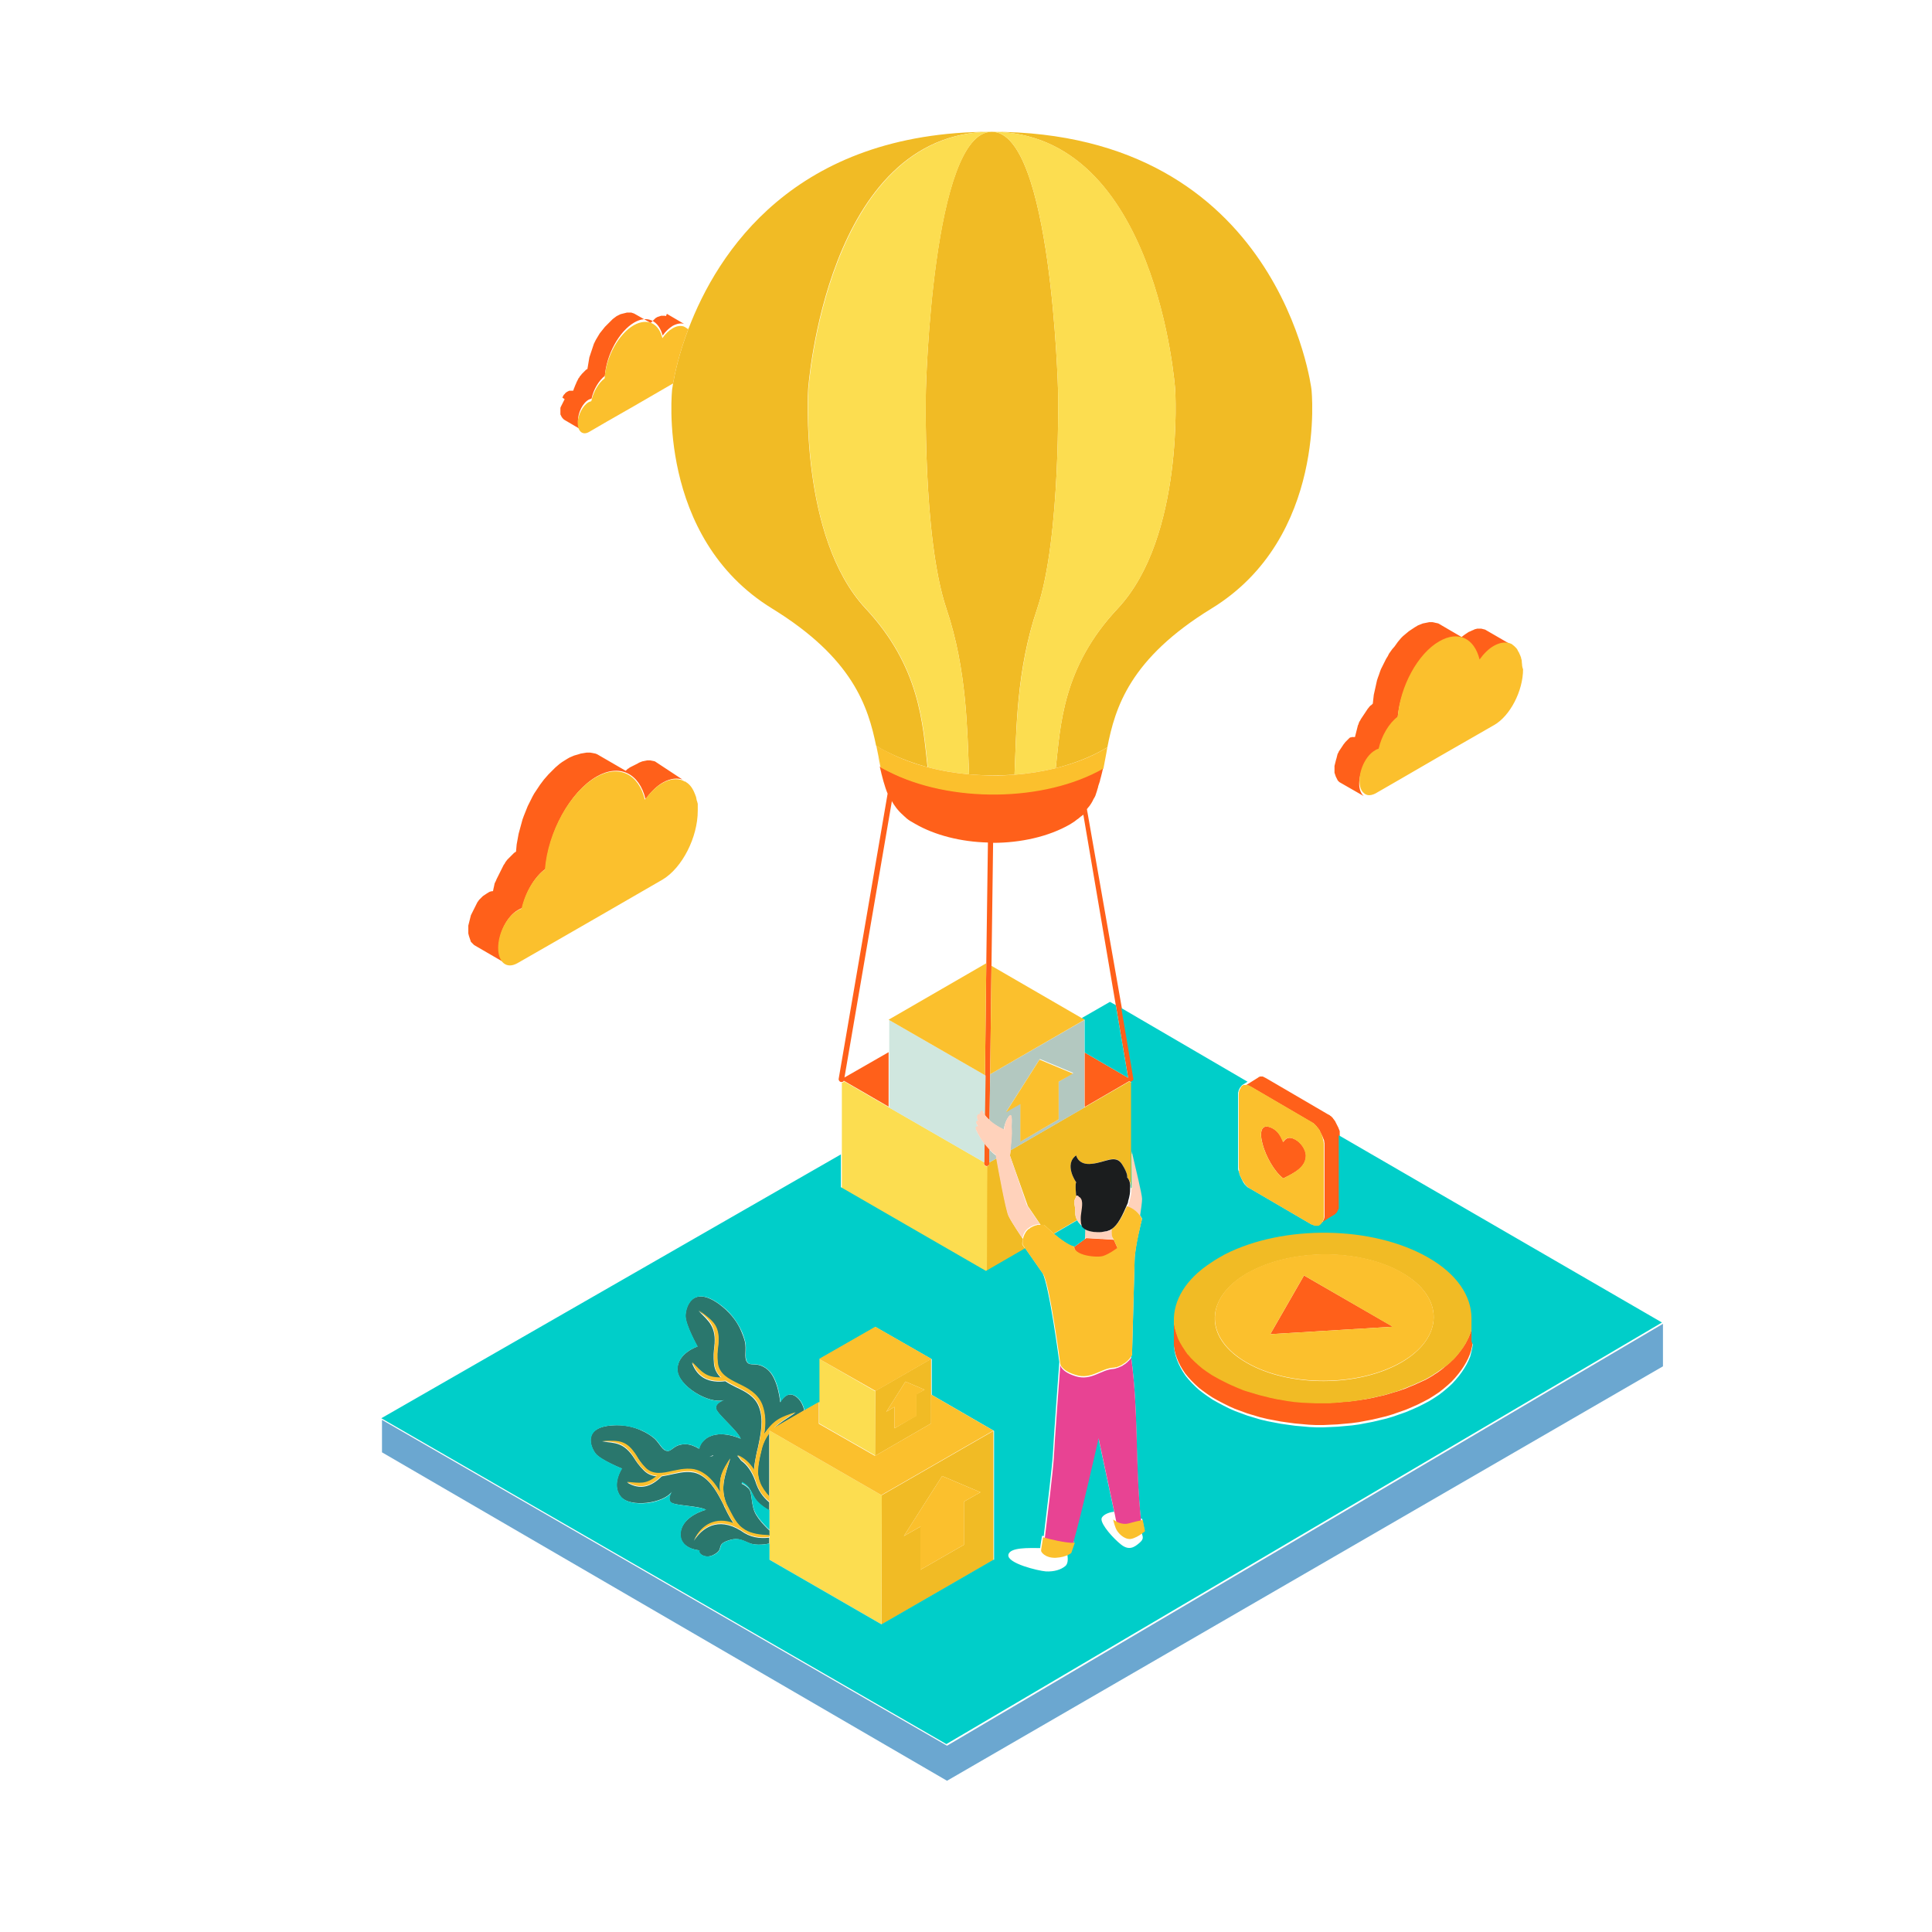 <svg version="1.1" id="color_x5F_1" xmlns="http://www.w3.org/2000/svg" xmlns:xlink="http://www.w3.org/1999/xlink" x="0px" y="0px" width="600px" height="600px" viewBox="0 0 600 600" enable-background="new 0 0 600 600" xml:space="preserve">
<path id="color_x5F_11" fill="#FF601A" d="M211.96,242.097c0.101,0,0.202,0.101,0.302,0.101c-1.814-0.706-4.032-0.504-6.35,0.806
	c-2.016,1.109-3.83,3.024-5.443,5.14c-1.915-7.962-8.063-11.086-15.219-6.954c-8.164,4.737-14.917,17.134-15.824,28.624
	c-3.427,2.52-6.148,7.257-7.257,12.196c-0.403,0.101-0.806,0.302-1.311,0.604c-3.326,1.915-5.946,7.055-5.946,11.591
	c0,2.217,0.706,3.931,1.713,4.737l-9.374-5.443l-0.202-0.202l-0.201-0.202l-0.202-0.201l-0.202-0.202l-0.202-0.202l-0.101-0.302
	l-0.101-0.302l-0.101-0.303l-0.101-0.302l-0.101-0.302l-0.101-0.302l-0.101-0.403l-0.101-0.403v-0.403v-0.403v-0.403v-0.403v-0.403
	v-0.403l0.101-0.403l0.101-0.403l0.101-0.403l0.101-0.403l0.101-0.403l0.101-0.403l0.101-0.403l0.101-0.403l0.202-0.403l0.202-0.403
	l0.202-0.403l0.201-0.403l0.202-0.403l0.202-0.403l0.202-0.403l0.202-0.403l0.201-0.403l0.202-0.403l0.303-0.403l0.201-0.302
	l0.303-0.303l0.302-0.302l0.302-0.302l0.302-0.302l0.303-0.202l0.302-0.202l0.302-0.202l0.302-0.202l0.303-0.202h0.101l0.101-0.101
	l0.101-0.101h0.101l0.101-0.101h0.101l0.101-0.101h0.101h0.101h0.101l0.101-0.101h0.101h0.101h0.101h0.101h0.101l0.101-0.504
	l0.101-0.504l0.101-0.403l0.101-0.504l0.101-0.504l0.202-0.403l0.201-0.403l0.202-0.504l0.202-0.403l0.202-0.403l0.202-0.403
	l0.202-0.403l0.201-0.403l0.202-0.403l0.202-0.403l0.202-0.403l0.202-0.403l0.201-0.403l0.202-0.403l0.303-0.403l0.201-0.403
	l0.303-0.403l0.302-0.403l0.302-0.302l0.302-0.302l0.303-0.303l0.302-0.302l0.302-0.302l0.302-0.302l0.303-0.303l0.302-0.201
	l0.302-0.202l0.101-1.109l0.101-1.108l0.202-1.109l0.202-1.109l0.202-1.108l0.302-1.109l0.302-1.108l0.302-1.109l0.303-1.109
	l0.403-1.108l0.403-1.008l0.403-1.008l0.403-1.008l0.504-1.008l0.504-1.008l0.504-1.008l0.504-0.907l0.604-0.907l0.605-0.907
	l0.604-0.907l0.605-0.806l0.604-0.807l0.706-0.806l0.706-0.806l0.706-0.706l0.706-0.706l0.706-0.706l0.706-0.605l0.706-0.604
	l0.705-0.504l0.807-0.504l0.806-0.504l0.706-0.403l0.706-0.303l0.706-0.302l0.706-0.202l0.706-0.201l0.604-0.202l0.605-0.101
	l0.604-0.101l0.605-0.101h0.604h0.605l0.604,0.101l0.504,0.101l0.504,0.101l0.504,0.202l8.869,5.14l0,0l0.202-0.202l0.202-0.202
	l0.202-0.202l0.202-0.101l0.201-0.101l0.202-0.202l0.202-0.101l0.202-0.101l0.202-0.101l0.201-0.101l0.202-0.101l0.202-0.101
	l0.202-0.101l0.202-0.101l0.202-0.101l0.604-0.302l0.504-0.303l0.504-0.201l0.504-0.202l0.504-0.101l0.504-0.101l0.504-0.101h0.504
	h0.504l0.504,0.101l0.504,0.101l0.403,0.101L211.96,242.097z M468.873,199.966l-7.66-4.435l-0.403-0.101l-0.403-0.101l-0.402-0.101
	h-0.403h-0.403h-0.403l-0.403,0.101l-0.403,0.101l-0.402,0.202l-0.505,0.202l-0.402,0.202l-0.504,0.202l-0.202,0.101l-0.101,0.101
	l-0.201,0.101l-0.102,0.101l-0.201,0.101l-0.101,0.101l-0.202,0.101l-0.101,0.101l-0.201,0.101l-0.102,0.101l-0.101,0.101
	l-0.201,0.101l-0.101,0.101l-0.102,0.101l-0.201,0.101v0.101l-7.257-4.233l-0.403-0.101l-0.504-0.101l-0.403-0.101l-0.504-0.101
	h-0.504h-0.504l-0.504,0.101l-0.504,0.101l-0.504,0.101l-0.504,0.101l-0.504,0.202l-0.504,0.202l-0.504,0.202l-0.504,0.302
	l-0.504,0.302l-0.605,0.403l-0.604,0.403l-0.604,0.403l-0.604,0.504l-0.605,0.504l-0.604,0.504l-0.604,0.605l-0.504,0.604
	l-0.504,0.605l-0.504,0.706l-0.504,0.706l-0.706,0.806l-0.504,0.706l-0.504,0.706l-0.403,0.806l-0.504,0.806l-0.402,0.807
	l-0.403,0.806l-0.403,0.806l-0.403,0.807l-0.303,0.806l-0.302,0.907l-0.303,0.806l-0.302,0.907l-0.202,0.907l-0.201,0.907
	l-0.202,0.907l-0.201,0.907l-0.202,0.907l-0.101,0.907l-0.101,0.907l-0.101,0.907l-0.202,0.202l-0.201,0.202l-0.303,0.201
	l-0.201,0.202l-0.202,0.202l-0.201,0.302l-0.201,0.202l-0.202,0.302l-0.201,0.303l-0.202,0.302l-0.201,0.302l-0.201,0.302
	l-0.202,0.303l-0.201,0.302l-0.202,0.302l-0.201,0.302l-0.202,0.303l-0.201,0.302l-0.202,0.403l-0.201,0.302l-0.201,0.403
	l-0.102,0.403l-0.201,0.403l-0.101,0.403l-0.101,0.403l-0.102,0.403l-0.101,0.403l-0.101,0.403l-0.101,0.403l-0.102,0.403
	l-0.101,0.403l-0.101,0.403h-0.101h-0.101h-0.102h-0.101h-0.101h-0.101h-0.101h-0.102h-0.101h-0.101l-0.101,0.101h-0.102h-0.101
	h-0.101l-0.101,0.101h-0.101l-0.202,0.201l-0.201,0.202l-0.202,0.202l-0.201,0.202l-0.202,0.202l-0.201,0.201l-0.201,0.202
	l-0.202,0.303l-0.201,0.201l-0.202,0.303l-0.201,0.302l-0.202,0.302l-0.201,0.302l-0.201,0.303l-0.202,0.302l-0.201,0.302
	l-0.202,0.303l-0.101,0.302l-0.201,0.302l-0.102,0.302l-0.101,0.403l-0.101,0.403l-0.101,0.403l-0.101,0.303l-0.102,0.403
	l-0.101,0.403l-0.101,0.403l-0.101,0.403l-0.101,0.403v0.403v0.403v0.403v0.302v0.302v0.302l0.101,0.303l0.101,0.302l0.101,0.302
	l0.101,0.303l0.102,0.201l0.101,0.202l0.101,0.202l0.101,0.202l0.101,0.202l0.102,0.201l0.201,0.202l0.101,0.101l0.202,0.202
	l7.559,4.333c-0.806-0.705-1.411-2.016-1.411-3.83c0-3.729,2.218-7.962,4.838-9.474c0.403-0.202,0.706-0.403,1.109-0.504
	c0.907-4.031,3.225-7.962,5.946-9.978c0.706-9.374,6.148-19.553,12.901-23.383c5.946-3.427,10.885-0.806,12.498,5.645
	c1.31-1.814,2.821-3.326,4.435-4.233c2.116-1.209,4.132-1.31,5.644-0.504C469.276,200.168,469.074,200.067,468.873,199.966z
	 M206.82,98.169l-0.303-0.101h-0.302h-0.302h-0.302h-0.303l-0.302,0.101l-0.302,0.101l-0.302,0.101l-0.303,0.101l-0.302,0.202
	l-0.202,0.101l-0.101,0.101l-0.101,0.101l-0.101,0.101l-0.101,0.101l-0.101,0.101l-0.101,0.101l-0.101,0.101l-0.101,0.101
	l-0.101,0.101l-0.101,0.101l-0.101,0.101l-0.101,0.101l-0.101,0.101l-0.101,0.101l-0.101,0.101l0,0l-5.141-2.923l-0.302-0.101
	l-0.302-0.101l-0.302-0.101h-0.303h-0.302h-0.302h-0.403l-0.403,0.101l-0.403,0.101l-0.403,0.101l-0.403,0.101l-0.403,0.101
	l-0.403,0.201l-0.403,0.202l-0.403,0.202l-0.403,0.302l-0.403,0.302l-0.403,0.303l-0.403,0.403l-0.403,0.403l-0.403,0.403
	l-0.403,0.403l-0.403,0.403l-0.403,0.403l-0.403,0.504l-0.403,0.504l-0.403,0.504l-0.403,0.504l-0.303,0.504l-0.302,0.504
	l-0.302,0.504l-0.302,0.504l-0.303,0.605l-0.302,0.605l-0.202,0.604l-0.202,0.604l-0.201,0.605l-0.202,0.605l-0.202,0.604
	l-0.202,0.604l-0.202,0.605l-0.101,0.605l-0.101,0.604l-0.101,0.604l-0.101,0.605l-0.101,0.605l-0.101,0.604l-0.202,0.101
	l-0.202,0.101l-0.202,0.202l-0.202,0.201l-0.202,0.202l-0.201,0.202l-0.202,0.202l-0.202,0.202l-0.202,0.202l-0.101,0.201
	l-0.202,0.202l-0.202,0.202l-0.101,0.202l-0.101,0.202l-0.202,0.202l-0.101,0.201l-0.101,0.202l-0.101,0.202l-0.101,0.202
	l-0.101,0.202l-0.101,0.201l-0.101,0.202l-0.101,0.303l-0.101,0.202l-0.101,0.201l-0.101,0.303l-0.101,0.201l-0.101,0.303
	l-0.101,0.201l-0.101,0.303l-0.101,0.302l-0.101,0.202h-0.101h-0.101l0,0h-0.101h-0.101l0,0h-0.101h-0.101h-0.101l0,0h-0.101h-0.101
	h-0.101h-0.101l0,0h-0.101l-0.202,0.101l-0.202,0.101l-0.202,0.101l-0.201,0.101l-0.202,0.201l-0.202,0.101l-0.101,0.202
	l-0.202,0.201l-0.202,0.202l-0.101,0.202l-0.101,0.202l-0.101,0.202l-0.101,0.201l0.706,0.504l-0.101,0.202l-0.101,0.201
	l-0.101,0.202l-0.101,0.202l-0.101,0.202l-0.101,0.202l-0.101,0.202l-0.101,0.202l-0.101,0.201l-0.101,0.202l-0.101,0.202
	l-0.101,0.202l-0.101,0.302v0.202v0.202v0.201v0.202v0.202v0.202v0.202v0.202v0.202v0.201l0.101,0.202l0.101,0.202l0.101,0.202
	l0.101,0.202l0.101,0.101l0.101,0.202l0.101,0.101l0.101,0.101l0.101,0.101l0.101,0.101l0.101,0.101l5.342,3.125
	c0.604,0.504,1.512,0.504,2.419,0c-1.915,1.108-3.427-0.101-3.427-2.721s1.512-5.645,3.427-6.652
	c0.302-0.101,0.504-0.202,0.806-0.302c0.605-2.822,2.217-5.543,4.132-7.055c0.504-6.652,4.435-13.808,9.071-16.53
	c4.132-2.419,7.66-0.604,8.869,4.032c0.907-1.31,2.016-2.318,3.125-3.024c1.311-0.705,2.52-0.907,3.528-0.604l-5.342-3.125
	L206.82,98.169z M348.43,313.254l3.729,21.871c0.102,0.403-0.201,0.807-0.705,0.907l0,0c-0.303,0-0.604-0.101-0.706-0.302
	l-13.908,8.063V326.86l13.506,7.862l-3.83-22.578l-10.079-59.163l0,0l0,0c-0.101,0.101-0.303,0.302-0.504,0.403
	c-0.101,0.101-0.202,0.202-0.303,0.202l-0.101,0.101c-0.201,0.201-0.403,0.302-0.604,0.504l-0.101,0.101
	c-0.102,0-0.102,0.101-0.202,0.101c-0.303,0.202-0.604,0.504-0.907,0.706c-0.101,0.101-0.201,0.101-0.302,0.202l0,0
	c-0.403,0.202-0.706,0.504-1.109,0.706c-6.651,3.83-15.319,5.745-23.987,5.745h0.101l-0.504,38.098l-0.403,33.563l-0.201,14.412
	c-0.605-0.504-1.21-1.108-1.612-1.814l0.201-12.296l0.403-34.772l0.504-37.292c-8.265-0.201-16.429-2.217-22.678-5.846
	c-0.403-0.202-0.806-0.504-1.209-0.706c-0.101,0-0.101-0.101-0.201-0.101c-0.807-0.504-1.512-1.109-2.117-1.713c0,0,0,0-0.101-0.101
	c-1.612-1.411-2.822-3.023-3.729-4.737c0.101,0.101,0.101,0.302,0.202,0.403l0,0l-14.715,85.772l13.708-7.861v16.933l-13.909-8.063
	c-0.101,0.303-0.403,0.403-0.706,0.403c-0.101,0-0.101,0-0.202,0c-0.403-0.101-0.706-0.504-0.706-0.907l15.219-88.695l0,0
	c0,0.101,0.101,0.202,0.101,0.303c-1.109-2.621-1.814-5.543-2.52-8.567c0,0,0,0,0-0.101l0,0l0.202,0.101
	c0.706,0.403,1.512,0.806,2.318,1.209c19.25,9.877,48.48,9.575,66.824-0.907l0,0c-0.102,0.504-0.202,0.907-0.303,1.311l0,0
	c-0.101,0.403-0.201,0.806-0.303,1.209c0,0.101-0.101,0.302-0.101,0.403c-0.101,0.202-0.101,0.504-0.201,0.706
	c0,0.202-0.102,0.303-0.102,0.504c-0.101,0.201-0.101,0.403-0.201,0.604c-0.101,0.302-0.201,0.604-0.303,0.907
	c0,0.202-0.101,0.302-0.101,0.504c-0.101,0.202-0.101,0.403-0.201,0.604c0,0.101-0.101,0.303-0.101,0.403
	c-0.102,0.403-0.303,0.806-0.403,1.209c0,0.101-0.101,0.202-0.101,0.302c-0.102,0.202-0.202,0.403-0.303,0.605
	c-0.101,0.101-0.101,0.202-0.202,0.302c-0.101,0.202-0.201,0.403-0.302,0.605c0,0.101-0.101,0.201-0.101,0.201
	c-0.202,0.403-0.403,0.706-0.605,1.008c0,0,0,0.101-0.101,0.101c0,0.101-0.101,0.101-0.101,0.202c0,0,0,0.101-0.101,0.101
	c-0.101,0.202-0.202,0.302-0.403,0.504c-0.101,0.101-0.201,0.303-0.303,0.403c-0.101,0.101-0.201,0.202-0.302,0.302
	c0.101-0.101,0.101-0.101,0.201-0.202L348.43,313.254z M337.544,251.873c-0.101,0.101-0.101,0.101-0.201,0.202
	c-0.101,0.101-0.202,0.202-0.303,0.302l0,0c0,0,0,0,0.101-0.101C337.242,252.276,337.343,252.075,337.544,251.873z M305.594,360.928
	v0.402c0,0.403,0.403,0.807,0.807,0.807c0.101,0,0.101,0,0.201,0c0.403-0.101,0.706-0.403,0.706-0.807v-0.402v-4.032
	c-0.605-0.604-1.109-1.31-1.612-1.915L305.594,360.928z M337.343,384.512l-0.303,0.202l-3.427,2.52c0,3.023,7.156,3.628,9.071,3.023
	s4.435-2.52,4.435-2.52l-1.209-2.722L337.343,384.512z M457.282,411.624c-0.101,0.403-0.202,0.807-0.303,1.21
	s-0.201,0.807-0.403,1.311c-0.201,0.402-0.302,0.806-0.504,1.209c-0.201,0.403-0.402,0.807-0.604,1.21
	c-0.201,0.402-0.403,0.806-0.705,1.209c-0.202,0.403-0.504,0.807-0.807,1.21c-0.303,0.402-0.604,0.806-0.907,1.209
	s-0.705,0.807-1.008,1.21c-0.403,0.403-0.705,0.806-1.108,1.108c-0.403,0.403-0.807,0.807-1.21,1.108
	c-0.403,0.403-0.907,0.706-1.31,1.109c-0.403,0.402-0.907,0.705-1.411,1.108s-1.008,0.705-1.513,1.008
	c-0.504,0.403-1.108,0.705-1.612,1.008c-0.604,0.303-1.108,0.706-1.713,0.907c-0.303,0.101-0.605,0.303-0.907,0.403
	c-0.303,0.201-0.605,0.302-0.907,0.403c-0.604,0.302-1.21,0.604-1.814,0.806c-0.604,0.202-1.209,0.504-1.915,0.807
	c-0.705,0.201-1.311,0.504-2.016,0.705c-0.706,0.202-1.311,0.403-2.016,0.605c-0.303,0.101-0.706,0.201-1.008,0.302l0,0
	c-0.303,0.101-0.706,0.202-1.008,0.303c-0.706,0.201-1.411,0.403-2.117,0.504c-0.705,0.201-1.411,0.302-2.116,0.504
	c-0.706,0.101-1.411,0.303-2.117,0.403c-0.705,0.101-1.41,0.201-2.116,0.302c-0.705,0.102-1.411,0.202-2.218,0.303
	c-0.705,0.101-1.41,0.201-2.217,0.201c-0.706,0.102-1.512,0.102-2.218,0.202c-0.705,0.101-1.512,0.101-2.217,0.101
	c-0.706,0-1.512,0-2.218,0c-0.705,0-1.512,0-2.217,0c-0.706,0-1.513-0.101-2.218-0.101c-0.706,0-1.512-0.101-2.218-0.101
	c-0.403,0-0.705-0.102-1.108-0.102s-0.705-0.101-1.108-0.101c-0.706-0.101-1.411-0.201-2.218-0.302
	c-0.705-0.102-1.411-0.202-2.116-0.303c-0.706-0.101-1.411-0.201-2.117-0.403c-0.705-0.101-1.411-0.302-2.116-0.504
	c-0.706-0.201-1.411-0.303-2.116-0.504c-0.706-0.201-1.411-0.403-2.017-0.604c-0.705-0.202-1.31-0.403-2.016-0.604
	c-0.705-0.202-1.31-0.403-1.915-0.706c-0.604-0.201-1.209-0.504-1.915-0.807c-0.705-0.302-1.209-0.504-1.813-0.806
	c-0.605-0.303-1.21-0.605-1.814-0.907c-0.604-0.303-1.21-0.604-1.714-0.907s-1.108-0.604-1.612-0.907
	c-0.504-0.302-1.008-0.705-1.512-1.008s-0.907-0.705-1.411-1.008c-0.403-0.403-0.907-0.706-1.311-1.108
	c-0.403-0.403-0.806-0.706-1.209-1.109c-0.403-0.402-0.706-0.705-1.109-1.108c-0.302-0.403-0.705-0.705-1.008-1.108
	c-0.302-0.403-0.604-0.807-0.907-1.109c-0.302-0.402-0.504-0.806-0.806-1.209c-0.202-0.403-0.504-0.807-0.706-1.21
	c-0.101-0.201-0.201-0.402-0.302-0.604c-0.101-0.201-0.202-0.403-0.303-0.604c-0.201-0.403-0.303-0.807-0.504-1.21
	c-0.101-0.402-0.303-0.806-0.403-1.209s-0.201-0.807-0.302-1.21c-0.102-0.402-0.102-0.806-0.202-1.209c0-0.202,0-0.403-0.101-0.604
	c0-0.202,0-0.403-0.101-0.605v7.156l0.101,1.21l0.201,1.209l0.303,1.21l0.403,1.209l0.504,1.21l0.604,1.209l0.706,1.21l0.806,1.209
	l0.907,1.109l1.008,1.108l1.109,1.108l1.209,1.109l1.311,1.008l1.411,1.008L376.55,434l1.612,0.907l1.714,0.907l1.813,0.906
	l1.814,0.807l1.915,0.705l1.915,0.706l2.016,0.604l2.016,0.604l2.117,0.505l2.116,0.402l2.117,0.403l2.116,0.303l2.218,0.302
	l2.217,0.202l2.218,0.201l2.217,0.101h2.218l2.218-0.101l2.217-0.101l2.218-0.201l2.217-0.202l2.218-0.302l2.116-0.403l2.117-0.403
	l2.116-0.504l2.116-0.504l2.017-0.604l2.016-0.706l2.016-0.705l1.915-0.807l1.814-0.807l1.813-0.907l1.714-0.906l1.612-1.009
	l1.512-1.008l1.411-1.108l1.311-1.108l1.21-1.109l1.108-1.209l1.008-1.21l0.907-1.209l0.806-1.21l0.706-1.209l0.604-1.21
	l0.504-1.209l0.403-1.21l0.303-1.31l0.201-1.21l0.101-1.311v-7.155c0,0.403,0,0.806-0.101,1.31
	C457.383,410.818,457.282,411.222,457.282,411.624z M404.973,396.103l-10.482,18.243l38.099-2.318L404.973,396.103z M386.326,337.04
	L386.326,337.04h0.101c0.101,0,0.101,0,0.202,0h0.101h0.101c0.101,0,0.101,0,0.202,0h0.101h0.201l0.202,0.101h0.201l0.202,0.102
	l0.201,0.101l0.201,0.101l0.202,0.101l19.149,11.188l0.202,0.1l0.101,0.102c0.101,0,0.101,0.101,0.201,0.201l0,0l0.102,0.102
	c0,0,0,0,0.101,0.1l0.101,0.102l0.202,0.201l0.201,0.201l0.101,0.202l0.202,0.202l0.201,0.201l0.101,0.201l0.101,0.202l0.202,0.202
	l0.101,0.201c0,0.101,0.101,0.201,0.101,0.303l0,0l0.102,0.201l0.101,0.201l0.101,0.201l0.101,0.202l0.101,0.202l0.102,0.201
	l0.101,0.201l0.101,0.303l0.101,0.201l0.101,0.303l0.102,0.201l0,0l0,0l0.101,0.303v0.101c0,0.303,0.101,0.505,0.101,0.706v0.101
	v0.302v21.872v0.201v0.101c0,0.202,0,0.504-0.101,0.706v0.101l-0.101,0.201l-0.102,0.202l-0.101,0.202l-0.101,0.201v0.101
	c0,0,0,0.101-0.101,0.101l-0.101,0.102l-0.102,0.1l-0.101,0.102l-0.101,0.101l-0.101,0.101l-0.101,0.102l3.023-1.916l1.512-0.906
	l0.201-0.102l0.102-0.1l0.101-0.102l0.101-0.101l0.101-0.101l0.101-0.102l0.102-0.101l0.101-0.201l0.101-0.202l0.101-0.201
	l0.101-0.201l0.102-0.202l0.101-0.202v-0.201v-0.201v-0.201v-0.202v-0.302v-21.67v-0.102v-0.201v-0.201v-0.303v-0.201v-0.303
	l-0.101-0.201l-0.102-0.303l-0.101-0.201l-0.101-0.303l-0.101-0.202l-0.101-0.201l-0.102-0.202l-0.101-0.201l-0.101-0.201
	l-0.101-0.202l-0.101-0.202l-0.102-0.201l-0.101-0.201l-0.101-0.201l-0.101-0.202l-0.202-0.202l-0.101-0.201l-0.201-0.201
	l-0.102-0.202l-0.201-0.201l-0.201-0.202l-0.202-0.201l-0.201-0.101l-0.202-0.202l-0.201-0.101l-0.202-0.101l-0.201-0.102
	l-19.15-11.188l-0.201-0.1l-0.201-0.102l-0.202-0.101l-0.201-0.101l-0.202-0.102h-0.201h-0.202h-0.201h-0.101h-0.202l-0.101,0.102
	h-0.201l-0.102,0.101l-0.101,0.101l-3.225,2.016l-1.613,1.008h0.101C386.226,337.04,386.226,337.04,386.326,337.04z
	 M405.577,358.912c0-1.916-1.612-4.234-3.527-5.141c-1.714-0.807-2.621-0.403-3.528,0.906c-0.907-2.217-1.713-3.426-3.427-4.334
	c-6.854-3.325-2.318,11.188,3.427,15.623C402.05,364.254,405.577,362.439,405.577,358.912z"></path>
<path id="color_x5F_10" fill="#F1BB25" d="M317.487,386.527l1.108,1.613l-12.195,7.055l0.101-32.958
	c0.403-0.101,0.705-0.403,0.705-0.806v-0.403l2.318-1.311c0.604,3.427,3.023,16.63,3.83,18.142c0.807,1.714,4.133,6.652,4.334,6.955
	C317.386,385.822,317.487,386.527,317.487,386.527z M350.747,335.83l-13.908,8.064l-22.98,13.304
	c-0.101,1.008-0.201,1.714-0.201,1.714l5.543,15.621l4.032,5.947h-0.102c0.403,0,0.807,0,1.21,0c0,0,1.311,1.209,2.923,2.621
	l7.257-4.234c-0.403-0.604-0.604-1.41-0.604-2.217c0.101-2.419-0.605-3.023-0.202-3.931c0.303-0.604,0.504-1.21,0.604-1.411h-0.101
	c0,0-0.403-3.629,0-4.133c0,0-3.931-5.543,0-8.365c0,0,0.605,3.125,4.838,2.621c4.233-0.504,7.459-3.125,9.374,0.101
	c2.016,3.124,1.612,4.132,1.612,4.132s1.21,1.008,1.311,3.527l0.101-0.1v-32.959l0,0C351.15,336.234,350.949,336.032,350.747,335.83
	z M334.318,371.409L334.318,371.409L334.318,371.409L334.318,371.409z M407.29,120.947c0,0-9.574-80.027-99.277-80.027
	c51.402,0,56.946,80.027,56.946,80.027s2.923,45.859-17.84,68.033c-17.134,18.243-17.739,36.083-19.251,49.588
	c5.442-1.411,10.583-3.326,15.118-5.947c0.303-0.201,0.605-0.403,0.907-0.504c2.419-12.498,7.056-27.616,32.354-43.138
	C412.33,166.907,407.29,120.947,407.29,120.947z M273.341,238.267L273.341,238.267L273.341,238.267
	c-0.302-1.311-0.504-2.52-0.706-3.729c0.504,2.722,1.008,5.342,1.612,7.761C273.946,240.988,273.644,239.678,273.341,238.267z
	 M213.774,102.201c-2.923,7.66-4.233,13.909-4.737,16.832c-0.202,1.209-0.302,1.915-0.302,1.915s-5.04,45.859,31.043,68.033
	c25.097,15.421,29.833,30.438,32.354,42.835c0-0.101,0-0.202-0.101-0.302c0.504,0.302,0.907,0.604,1.411,0.907
	c0.706,0.403,1.512,0.807,2.318,1.209c3.83,1.915,7.962,3.427,12.296,4.637c-1.512-13.506-2.318-31.144-19.251-49.286
	c-20.662-22.174-17.84-68.033-17.84-68.033s5.443-80.027,56.946-80.027C246.531,40.92,222.745,78.616,213.774,102.201z
	 M272.636,234.537c-0.202-0.907-0.302-1.713-0.504-2.621C272.333,232.723,272.434,233.63,272.636,234.537z M287.553,120.947
	c0,0-1.109,45.859,6.35,68.033c6.45,19.15,6.45,37.796,7.055,51.503c4.738,0.403,9.475,0.403,14.111,0.101
	c0.604-13.707,0.504-32.354,7.055-51.604c7.459-22.174,6.451-68.033,6.451-68.033s-2.017-80.027-20.562-80.027
	S287.553,120.947,287.553,120.947z M273.845,464.337l34.671-19.956v40.114l-34.772,20.058L273.845,464.337L273.845,464.337z
	 M280.699,477.037l5.14-2.923v13.404l13.506-7.761v-13.404l5.141-2.923l-11.894-5.04L280.699,477.037z M289.165,442.063
	l-17.437,10.079l0.101-20.157l17.336-9.979v11.087V442.063L289.165,442.063z M287.149,431.581l-5.947-2.521l-5.946,9.374l2.52-1.512
	v6.651l6.753-3.931v-6.651L287.149,431.581z M457.483,409.104c0,0.202,0,0.403,0,0.604c0,0.202,0,0.403,0,0.706
	c0,0.201-0.101,0.403-0.101,0.604c0,0.202-0.101,0.403-0.101,0.706c-0.101,0.402-0.202,0.806-0.303,1.209s-0.201,0.807-0.403,1.311
	c-0.201,0.403-0.302,0.806-0.504,1.209c-0.201,0.403-0.402,0.807-0.604,1.21c-0.201,0.403-0.403,0.807-0.705,1.209
	c-0.202,0.403-0.504,0.807-0.807,1.21s-0.604,0.807-0.907,1.209c-0.303,0.403-0.705,0.807-1.008,1.21
	c-0.403,0.403-0.705,0.807-1.108,1.108c-0.403,0.403-0.807,0.807-1.21,1.109c-0.201,0.201-0.403,0.402-0.705,0.504
	c-0.202,0.201-0.403,0.402-0.706,0.504c-0.201,0.201-0.504,0.402-0.705,0.504c-0.202,0.201-0.504,0.403-0.706,0.504
	c-0.504,0.403-1.008,0.705-1.512,1.008c-0.504,0.403-1.108,0.705-1.612,1.008c-0.604,0.302-1.108,0.705-1.714,0.907
	c-0.302,0.101-0.604,0.302-0.907,0.403c-0.302,0.201-0.604,0.302-0.906,0.402c-0.605,0.303-1.21,0.605-1.814,0.807
	s-1.21,0.504-1.915,0.807c-0.303,0.101-0.706,0.201-1.008,0.403c-0.303,0.101-0.706,0.201-1.008,0.402
	c-0.706,0.202-1.311,0.403-2.016,0.605c-0.303,0.101-0.706,0.201-1.009,0.302l0,0c-0.302,0.101-0.705,0.202-1.008,0.303
	c-0.705,0.201-1.411,0.403-2.116,0.504c-0.706,0.201-1.411,0.302-2.116,0.504c-0.706,0.101-1.411,0.303-2.117,0.403
	c-0.403,0.101-0.705,0.101-1.108,0.201s-0.706,0.101-1.108,0.202c-0.706,0.101-1.411,0.201-2.218,0.302
	c-0.705,0.101-1.411,0.202-2.218,0.202c-0.705,0.101-1.512,0.101-2.217,0.201c-0.403,0-0.706,0.101-1.109,0.101
	c-0.402,0-0.705,0-1.108,0.102c-0.705,0-1.512,0-2.217,0c-0.706,0-1.513,0-2.218,0c-0.706,0-1.512-0.102-2.218-0.102
	c-0.705,0-1.512-0.101-2.217-0.101c-0.403,0-0.706-0.101-1.109-0.101c-0.402,0-0.705-0.101-1.108-0.101
	c-0.705-0.102-1.411-0.202-2.217-0.303c-0.403-0.101-0.706-0.101-1.109-0.201c-0.403-0.102-0.705-0.102-1.108-0.202
	c-0.705-0.101-1.411-0.201-2.116-0.403c-0.706-0.101-1.411-0.302-2.117-0.504c-0.705-0.201-1.411-0.302-2.116-0.504
	c-0.706-0.201-1.411-0.403-2.016-0.604c-0.706-0.201-1.311-0.403-2.016-0.604c-0.706-0.202-1.311-0.403-1.915-0.706
	c-0.605-0.201-1.21-0.504-1.915-0.806c-0.706-0.303-1.21-0.504-1.814-0.807s-1.21-0.604-1.814-0.907s-1.209-0.604-1.713-0.907
	c-0.504-0.302-1.109-0.604-1.613-0.907c-0.504-0.302-1.008-0.705-1.512-1.008c-0.504-0.302-0.907-0.705-1.411-1.008
	c-0.403-0.403-0.907-0.705-1.311-1.108c-0.402-0.403-0.806-0.706-1.209-1.108c-0.403-0.403-0.706-0.706-1.108-1.109
	c-0.202-0.201-0.303-0.403-0.504-0.604c-0.202-0.201-0.303-0.403-0.504-0.504c-0.102-0.201-0.303-0.403-0.403-0.604
	c-0.202-0.202-0.303-0.403-0.403-0.605c-0.303-0.402-0.504-0.806-0.807-1.209c-0.201-0.403-0.504-0.807-0.705-1.21
	c-0.101-0.201-0.202-0.402-0.303-0.604l0,0c-0.101-0.201-0.201-0.403-0.302-0.604c-0.102-0.201-0.202-0.403-0.202-0.604
	c-0.101-0.202-0.201-0.403-0.201-0.605c-0.102-0.201-0.102-0.402-0.202-0.604c-0.101-0.201-0.101-0.403-0.201-0.604
	c-0.101-0.403-0.202-0.807-0.303-1.21c-0.101-0.402-0.101-0.806-0.201-1.209c0-0.202,0-0.403-0.101-0.604l0,0
	c0-0.202,0-0.403-0.102-0.605l0,0c-0.201-6.551,3.629-13.203,11.793-18.444c0.604-0.403,1.209-0.806,1.915-1.21
	c0.705-0.402,1.411-0.806,2.116-1.209c18.243-9.272,45.859-8.971,63.195,1.008C453.049,395.498,457.483,402.251,457.483,409.104z
	 M435.411,395.297c-12.7-7.357-33.06-7.56-46.464-0.706c-0.505,0.303-1.109,0.604-1.613,0.807c-0.504,0.302-0.907,0.604-1.411,0.907
	c-11.893,7.761-11.591,19.553,1.21,26.91c13.203,7.66,34.772,7.56,48.076-0.101C448.514,415.354,448.614,402.855,435.411,395.297z"></path>
<path id="color_x5F_9_1_" fill="#FCDD50" d="M306.4,362.237c0.101,0,0.101,0,0.201,0l-0.101,32.958l-45.053-26.004v-0.1v-10.08
	v-22.777c0.302,0,0.604-0.202,0.705-0.404l13.909,8.064l29.531,17.033v0.402C305.594,361.834,305.896,362.237,306.4,362.237z
	 M251.067,120.947c0,0-2.923,45.859,17.839,68.033c16.933,18.142,17.739,35.881,19.251,49.286c4.132,1.108,8.466,1.814,12.8,2.217
	c-0.604-13.708-0.604-32.354-7.055-51.503c-7.458-22.174-6.35-68.033-6.35-68.033s2.016-80.027,20.46-80.027
	C256.61,40.92,251.067,120.947,251.067,120.947z M364.959,120.947c0,0-5.442-80.027-56.946-80.027
	c18.545,0,20.562,80.027,20.562,80.027s1.008,45.859-6.451,68.033c-6.45,19.25-6.45,37.897-7.055,51.604
	c4.334-0.302,8.668-1.008,12.8-2.016c1.512-13.506,2.117-31.245,19.251-49.588C367.882,166.907,364.959,120.947,364.959,120.947z
	 M273.744,464.337l-34.772-20.057v0.807v19.754v1.613v2.52v6.148v1.612v0.807v1.814v5.039l34.772,20.057l0.101-40.215l0,0
	L273.744,464.337z M271.829,432.085l-17.437-10.079v13.304v6.753l17.437,9.979V432.085L271.829,432.085z"></path>
<path id="color_x5F_9" fill="#D0E7DF" d="M303.074,350.546c0.101-0.706,0.807-0.604,0.807-0.604s-0.807-0.907-0.605-1.411
	c0.201-0.604,0.605-0.202,0.605-0.202s-0.504-0.906-0.303-1.612s0.807-0.504,0.807-0.504s-0.102-0.202,0.201-0.806
	c0.303-0.504,0.705-0.202,0.705-0.202c0.202,0.403,0.404,0.706,0.605,1.108l0.201-12.296l-29.935-17.235v10.281v16.932
	l29.532,17.033l0.1-5.846C304.082,352.965,303.074,350.949,303.074,350.546z"></path>
<path id="color_x5F_8" fill="#B3C8C0" d="M307.509,333.613l-0.201,14.413c2.016,1.714,4.435,2.821,4.435,2.821
	c0.101-1.914,1.612-4.736,2.116-4.434c0.604,0.302,0.202,3.124,0.303,4.636c0.101,1.008-0.202,4.233-0.403,6.249l22.979-13.305
	v-16.932v-10.281L307.509,333.613z M328.775,335.932v11.691l-11.792,6.854v-11.792l-4.436,2.52l10.382-16.328l10.381,4.334
	L328.775,335.932z M309.424,358.912c0,0,0.101,0.302,0.101,0.806l-2.318,1.31v-4.031
	C307.912,357.702,308.617,358.408,309.424,358.912z"></path>
<path id="color_x5F_7" fill="#2A776D" d="M249.756,438.031c-0.604-3.023-2.621-4.838-4.132-4.938
	c-2.016-0.202-3.326,2.419-3.326,2.419s-0.604-7.357-3.931-10.18c-3.326-2.722-5.342-0.706-6.451-2.419
	c-0.907-1.411,0-3.83-0.604-6.35c-0.302-1.109-0.806-2.521-1.512-4.032c-1.209-2.52-3.326-5.241-6.652-7.66
	c-8.164-5.744-10.28,1.009-10.28,3.83c0,2.822,3.729,9.475,3.729,9.475s-6.148,2.016-6.249,7.056c0,5.14,9.978,10.985,14.514,9.574
	c0,0-2.822,0.807-2.52,2.621c0.302,1.713,6.652,6.753,7.66,9.373c0,0-7.257-3.427-11.389,0.504c-0.907,0.807-1.31,1.714-1.512,2.621
	c-1.31-0.807-2.822-1.411-4.233-1.411c-3.931,0-4.133,2.62-6.047,2.016c-1.411-0.403-2.218-2.822-4.133-4.233
	c-0.806-0.604-2.016-1.411-3.427-2.016c-2.318-1.108-5.442-1.915-9.172-1.612c-9.172,0.604-6.753,6.651-5.14,8.769
	c1.613,2.016,8.164,4.636,8.164,4.636s-3.326,4.939-0.403,8.668c2.923,3.629,13.506,2.117,15.925-1.512c0,0-1.512,2.218-0.302,3.326
	s8.668,1.008,10.885,2.318c0,0-7.156,1.814-7.862,6.954c-0.706,5.241,5.846,5.645,5.846,5.645s-0.403,0.705,0.706,1.411
	c1.109,0.705,2.722,0.806,4.637-0.605c1.915-1.41,0.101-2.52,3.225-3.729c3.023-1.109,4.132-0.504,6.753,0.604
	c1.512,0.706,4.132,0.706,6.35,0.201v-1.813c-3.023,0.302-5.846,0-8.87-2.218c-7.055-4.334-11.994-0.807-14.514,3.226
	c2.419-5.141,6.955-7.357,12.397-5.342c-0.907-1.311-1.814-2.923-2.621-4.637c-0.202-0.403-0.403-0.705-0.504-1.108
	c-1.814-3.629-3.83-7.459-7.257-9.374c-2.721-1.512-5.645-0.906-8.466-0.302c-1.209,0.302-2.419,0.504-3.528,0.705
	c-3.326,3.326-6.753,4.334-10.784,1.915c3.83,0.403,5.846,0.907,9.272-1.915c-1.411-0.101-2.822-0.604-4.032-1.813
	c-1.512-1.512-2.318-2.722-3.023-3.83c-3.125-4.838-5.846-4.737-9.979-5.141c5.443-0.303,7.66-0.303,10.785,4.637
	c0.706,1.108,1.512,2.317,2.822,3.729c2.318,2.318,5.14,1.613,8.265,0.907c3.023-0.705,6.148-1.411,9.172,0.403
	c2.52,1.411,4.233,3.729,5.644,6.148c-0.403-4.938,0.706-6.753,3.125-10.482c-1.512,4.838-3.326,9.071-1.108,14.212l0.201,0.402
	c1.109,2.318,2.218,4.536,3.628,6.048c0.403,0.403,0.706,0.705,1.109,1.008c0.504,0.303,0.706,0.504,0.806,0.504
	c2.117,1.311,4.838,1.612,7.56,1.714v-1.613c-1.311-1.209-2.419-2.52-2.52-2.62c-0.604-0.706-1.108-1.411-1.612-2.218
	c-1.814-2.923-1.008-6.954-2.419-8.265c-1.411-1.311-2.117-1.411-2.117-1.411s0.101-0.101,0.202-0.403
	c1.915,1.008,2.52,2.218,3.628,4.436c0.806,1.512,2.721,3.225,4.737,4.232v-2.52c-1.915-1.612-3.427-3.628-4.334-6.652
	c-1.108-3.023-2.621-5.039-4.334-6.249c0,0,0-0.101-0.101-0.101c-0.403-0.604-0.806-1.108-1.209-1.512
	c2.016,0.807,3.83,2.318,5.241,4.637c0.101-1.814,0.504-3.729,0.907-5.745c0.101-0.403,0.202-0.807,0.303-1.21
	c0.907-4.233,1.915-8.869,0.302-12.9c-1.209-3.125-4.132-4.637-6.955-5.947c-1.209-0.604-2.419-1.209-3.427-1.915
	c-5.04,0.605-8.668-1.008-10.381-5.745c3.024,2.923,4.233,4.737,9.071,4.737c-1.108-1.108-2.016-2.419-2.217-4.334
	c-0.202-2.217-0.101-3.931,0.101-5.342c0.706-6.249-1.713-7.962-4.939-11.188c4.838,3.427,6.753,4.938,6.047,11.288
	c-0.201,1.411-0.403,2.923-0.101,5.04c0.403,3.527,3.326,4.938,6.35,6.45c3.024,1.512,6.148,3.023,7.458,6.552
	c1.109,2.923,1.109,5.946,0.605,9.071c3.023-4.436,5.241-5.141,9.776-6.753c-2.419,1.612-4.737,3.023-6.753,4.838L249.756,438.031z
	 M220.326,452.444c0.403-0.202,0.706-0.303,1.109-0.504c0,0.101,0,0.101,0,0.201C221.132,452.242,220.729,452.344,220.326,452.444
	C220.427,452.444,220.326,452.444,220.326,452.444z M236.553,449.823c0.504-1.915,1.31-3.427,2.318-4.736v19.754
	c-1.209-1.31-2.318-2.821-2.923-4.435c0-0.101-0.101-0.403-0.302-0.907c-0.101-0.504-0.202-1.108-0.302-1.612
	c-0.101-2.218,0.403-4.838,1.108-7.56L236.553,449.823z"></path>
<polygon id="color_x5F_6" fill="#6BA7D0" points="294.104,542.146 118.629,440.954 118.629,451.033 294.104,553.032 
	516.445,424.324 516.445,411.12 "></polygon>
<path id="color_x5F_5" fill="#FFD2BB" d="M336.335,380.884c0,0,0,0.101,0.101,0.101c0,0-1.108-0.807-1.915-2.117
	c-0.403-0.604-0.604-1.41-0.604-2.217c0.101-2.419-0.605-3.023-0.202-3.931c0.303-0.706,0.504-1.21,0.604-1.411c0,0,0,0,0.102,0l0,0
	l0,0h0.101h0.101h0.101h0.102c0,0,0.101,0,0.101,0.101c0,0,0.101,0,0.101,0.101l0.101,0.102l0.101,0.101
	c0.102,0,0.102,0.101,0.202,0.101l0.101,0.102c0.101,0.1,0.202,0.201,0.303,0.402c0.806,1.209-0.101,4.436-0.101,5.846
	c0,0.504,0,1.109,0.101,1.814l0,0c0,0.101,0.101,0.201,0.101,0.303c0,0,0,0,0,0.101
	C336.233,380.682,336.335,380.783,336.335,380.884L336.335,380.884z M345.405,381.791c-0.201,0.101-0.402,0.201-0.604,0.303
	c0,0,0,0-0.101,0c-0.101,0.1-0.303,0.1-0.504,0.201c-0.101,0-0.303,0.101-0.403,0.101s-0.101,0-0.201,0
	c-0.202,0-0.303,0.101-0.504,0.101l0,0c-0.807,0.102-1.714,0.102-2.822,0.102c-0.101,0-0.101,0-0.202,0
	c-1.512-0.202-2.52-0.504-3.124-1.008l-0.101,3.023l0.302-0.202l8.567,0.504C345.305,384.411,345.305,382.799,345.405,381.791z
	 M313.657,358.912c0,0,0.101-0.706,0.201-1.714c0.202-2.017,0.504-5.241,0.403-6.249c-0.201-1.512,0.201-4.334-0.303-4.637
	c-0.604-0.303-2.116,2.52-2.116,4.436c0,0-2.419-1.008-4.435-2.822c-0.604-0.504-1.21-1.109-1.613-1.814
	c-0.201-0.303-0.402-0.705-0.604-1.109c0,0-0.303-0.402-0.706,0.202c-0.303,0.504-0.202,0.806-0.202,0.806s-0.604-0.201-0.807,0.504
	c-0.201,0.706,0.303,1.613,0.303,1.613s-0.402-0.303-0.604,0.201c-0.202,0.605,0.604,1.412,0.604,1.412s-0.705-0.102-0.807,0.604
	c0,0.404,1.009,2.521,2.521,4.536c0.504,0.706,1.008,1.31,1.612,1.915c0.706,0.705,1.411,1.411,2.117,1.814
	c0,0,0.101,0.303,0.101,0.807c0.604,3.426,3.023,16.63,3.83,18.142c0.806,1.714,4.132,6.651,4.334,6.954l0,0
	c0.201-0.906,0.604-1.914,1.411-2.721l0,0c0.101-0.102,0.201-0.202,0.302-0.303c0,0,0,0,0.101,0
	c0.102-0.101,0.202-0.201,0.403-0.303l0.101-0.101c0.102,0,0.202-0.101,0.202-0.101c0.101,0,0.101-0.101,0.201-0.101
	c0.102,0,0.102-0.101,0.202-0.101s0.201-0.102,0.201-0.102c0.101,0,0.202-0.101,0.202-0.101c0.101,0,0.201-0.101,0.302-0.101
	s0.202,0,0.303-0.102c0.101,0,0.302-0.1,0.403-0.1c0.101,0,0.302,0,0.403-0.102c0.101,0,0.201,0,0.302,0s0.202,0,0.303,0h0.101
	l-4.031-5.946L313.657,358.912z M351.654,357.803v0.807l-0.101,0.101l0.101,10.382l-0.302,0.201c0,0.101,0,0.101,0,0.201
	c0,0.504,0,1.008-0.101,1.512l0,0c-0.102,0.605-0.303,1.311-0.505,2.117v0.101c-0.101,0.202-0.201,0.403-0.201,0.706
	c-0.101,0.302-0.201,0.604-0.403,0.906h0.101c1.21,0.403,2.822,1.21,4.032,2.924l0,0c0.302-1.916,0.504-4.032,0.604-5.141
	C354.88,371.309,352.864,362.943,351.654,357.803z"></path>
<path id="color_x5F_4" fill="#00CEC9" d="M415.757,352.562v21.67v0.302v0.202v0.202v0.201v0.201l-0.101,0.202l-0.101,0.201
	l-0.102,0.202l-0.101,0.201l-0.101,0.201l-0.101,0.202l-0.102,0.101l-0.101,0.102l-0.101,0.1l-0.101,0.102l-0.101,0.101
	l-0.102,0.101l-0.101,0.102h-0.101l-1.512,0.906l-3.023,1.916l0,0l-0.102,0.1h-0.101c0,0-0.101,0-0.101,0.102l-0.101,0.101
	l-0.202,0.101h-0.101c0,0,0,0-0.101,0h-0.101h-0.102c0,0,0,0-0.101,0h-0.101H408.5c-0.101,0-0.101,0-0.202,0l0,0l0,0l0,0h-0.201
	h-0.101c-0.202-0.101-0.504-0.201-0.807-0.303l-19.15-11.188c-0.101,0-0.101-0.101-0.201-0.101l-0.201-0.101l-0.202-0.102
	l-0.101-0.1c-0.101-0.102-0.101-0.102-0.201-0.202l-0.102-0.101l-0.101-0.102c-0.101-0.1-0.303-0.302-0.403-0.402l-0.101-0.201
	l-0.101-0.102c-0.101-0.101-0.101-0.201-0.202-0.303l0,0l-0.101-0.201l-0.101-0.201l-0.101-0.201l-0.101-0.202l-0.102-0.202
	c-0.201-0.402-0.403-0.906-0.604-1.311l-0.101-0.201v-0.201c0-0.102,0-0.201-0.101-0.201v-0.102l-0.102-0.201v-0.102
	c0-0.1,0-0.201-0.101-0.302v-0.101l-0.101-0.303v-0.201v-0.303v-0.201v-0.202v-21.871v-0.202v-0.504v-0.201v-0.201l0.101-0.202
	v-0.101c0-0.101,0-0.201,0.101-0.303v-0.101l0.102-0.201l0,0c0-0.101,0-0.101,0.101-0.202l0,0l0.101-0.201l0.101-0.201l0.101-0.102
	l0.102-0.101c0-0.101,0.101-0.101,0.101-0.202l0.101-0.1l0,0l0.101-0.102l0.102-0.101l0.101-0.101l1.612-1.008l-39.207-22.879
	l3.729,21.871c0.101,0.402-0.202,0.807-0.706,0.906v32.959l-0.101,0.101c0,0.101,0,0.202,0,0.302c0-0.1,0-0.1,0-0.201l0.303-0.201
	l-0.102-10.382l0.102-0.101V357.5c1.209,5.141,3.225,13.506,3.225,14.816c0,1.008-0.302,3.225-0.604,5.141
	c0.202,0.302,0.403,0.604,0.604,1.008c0,0-2.317,8.769-2.317,12.9c-0.102,4.133-0.807,29.431-0.807,29.431s-0.101,0.202-0.303,0.403
	c2.419,17.739,1.109,31.648,3.024,50.496c0.302,0,0.402-0.102,0.402-0.102l0.706,3.528c0,0-0.303,0.302-0.907,0.705
	c0.504,1.512,0.807,2.116-0.604,3.326c-1.512,1.311-3.226,2.52-5.745,0.504s-5.946-5.946-6.048-7.761
	c-0.101-1.108,1.814-2.218,3.931-2.419l-5.039-23.585c0,0-5.442,24.189-7.962,32.757c0.201,0,0.402,0,0.504-0.101l-1.109,3.225
	c0,0-0.302,0.303-1.008,0.605c0.202,1.008,0.504,3.023-0.504,3.931c-1.411,1.209-3.527,1.813-6.047,1.713
	c-2.521-0.201-12.095-2.52-11.692-5.14c0.403-2.419,6.451-2.117,9.878-2.117c0.101-1.108,0.604-3.83,0.604-3.83
	s0.202,0.102,0.504,0.102c0.907-7.358,2.621-21.67,2.822-25.097c0.201-4.737,2.016-28.927,2.016-28.927s-3.124-23.888-5.241-27.717
	l-5.342-7.66l-12.195,7.055l-45.053-26.004v-0.1v-10.08L118.427,440.45l175.475,101.192l222.241-130.926L415.757,352.562z
	 M308.517,484.395l-34.772,20.057l-34.772-20.057v-5.039c-2.218,0.504-4.838,0.504-6.35-0.202c-2.621-1.209-3.729-1.714-6.753-0.604
	c-3.125,1.108-1.31,2.217-3.225,3.729c-1.915,1.41-3.427,1.209-4.636,0.604c-1.109-0.706-0.706-1.411-0.706-1.411
	s-6.451-0.403-5.846-5.645c0.706-5.241,7.861-6.954,7.861-6.954c-2.217-1.21-9.676-1.21-10.885-2.318s0.303-3.326,0.303-3.326
	c-2.419,3.729-12.901,5.241-15.925,1.512c-2.923-3.628,0.403-8.668,0.403-8.668s-6.45-2.62-8.164-4.636
	c-1.613-2.016-4.032-8.164,5.14-8.769c3.729-0.202,6.753,0.604,9.172,1.612c1.411,0.604,2.52,1.411,3.427,2.016
	c1.915,1.411,2.621,3.729,4.132,4.233c1.814,0.604,2.016-2.116,6.047-2.016c1.411,0,2.923,0.604,4.233,1.411
	c0.202-0.907,0.605-1.714,1.512-2.621c4.132-3.931,11.389-0.504,11.389-0.504c-1.109-2.62-7.358-7.66-7.66-9.373
	c-0.302-1.714,2.52-2.621,2.52-2.621c-4.637,1.513-14.514-4.435-14.514-9.574c0-5.141,6.249-7.056,6.249-7.056
	s-3.729-6.652-3.729-9.475c0-2.821,2.217-9.574,10.281-3.83c3.326,2.318,5.342,5.141,6.652,7.66
	c0.806,1.512,1.209,2.923,1.512,4.032c0.605,2.419-0.302,4.938,0.605,6.35c1.108,1.713,3.125-0.403,6.45,2.419
	c3.326,2.721,3.931,10.18,3.931,10.18s1.31-2.621,3.326-2.419c1.512,0.101,3.528,1.915,4.133,4.938l4.636-2.62v-13.305l17.437-9.979
	l17.437,9.979v11.087l19.352,11.188v40.014H308.517z M457.383,417.571l-0.201,1.209l-0.303,1.311l-0.303,1.209l-0.504,1.21
	l-0.604,1.209l-0.705,1.21l-0.807,1.209l-0.907,1.21l-1.008,1.209l-1.108,1.21l-1.21,1.108l-1.311,1.109l-1.41,1.108l-1.513,1.008
	l-1.612,1.008l-1.713,0.907l-1.814,0.907l-1.814,0.806l-1.915,0.807l-2.016,0.706l-2.016,0.705l-2.016,0.604l-2.117,0.504
	l-2.116,0.504l-2.117,0.403l-2.116,0.403l-2.218,0.303l-2.217,0.201l-2.218,0.202l-2.217,0.101l-2.218,0.101h-2.218l-2.217-0.101
	l-2.218-0.202l-2.217-0.201l-2.218-0.303l-2.116-0.302l-2.117-0.403l-2.116-0.403l-2.116-0.504l-2.017-0.604l-2.016-0.605
	l-1.915-0.705l-1.915-0.705l-1.813-0.807l-1.814-0.907l-1.714-0.907l-1.612-0.907l-1.512-1.008l-1.411-1.008l-1.311-1.008
	l-1.209-1.108l-1.109-1.109l-1.008-1.108l-0.907-1.108l-0.806-1.21l-0.706-1.209l-0.604-1.21l-0.504-1.209l-0.403-1.21l-0.302-1.209
	l-0.202-1.21l-0.101-1.209v-7.156l0,0c-0.202-6.552,3.628-13.203,11.792-18.444c0.605-0.403,1.21-0.807,1.915-1.21
	c0.706-0.403,1.411-0.806,2.117-1.21c18.242-9.271,45.858-8.97,63.194,1.009c8.971,5.14,13.405,11.994,13.405,18.848v7.156
	L457.383,417.571z M333.613,387.233c-1.411-0.202-4.233-2.218-6.35-4.032l7.257-4.232c0.705,1.311,1.915,2.116,1.915,2.116
	s0-0.101-0.101-0.101c0.504,0.807,1.512,1.512,3.83,1.814l0,0c-1.513-0.201-2.521-0.504-3.125-1.008l-0.101,3.023L333.613,387.233z
	 M336.839,316.681l-0.907-0.504l8.769-5.04l1.814,1.008l3.83,22.578l-13.506-7.862V316.681z M238.972,468.974v6.148
	c-1.311-1.21-2.419-2.52-2.52-2.621c-0.604-0.705-1.108-1.411-1.613-2.217c-1.814-2.923-1.008-6.955-2.419-8.265
	c-1.411-1.311-2.116-1.411-2.116-1.411s0.101-0.102,0.202-0.403c1.915,1.008,2.52,2.217,3.628,4.435
	C234.94,466.252,236.855,467.865,238.972,468.974z"></path>
<path id="color_x5F_3" fill="#E84393" d="M351.252,421.703c0,0.101-0.102,0.101-0.102,0.202l0,0
	c-0.201,0.201-0.302,0.403-0.504,0.604c0,0,0,0-0.101,0.101s-0.201,0.101-0.201,0.202l-0.102,0.101
	c-0.101,0.101-0.201,0.101-0.201,0.201c-0.101,0.101-0.201,0.101-0.303,0.202c-0.101,0.101-0.101,0.101-0.201,0.201
	s-0.202,0.101-0.303,0.201c-0.101,0-0.101,0.102-0.201,0.102c-0.101,0.101-0.202,0.101-0.303,0.201l-0.101,0.101
	c-0.303,0.202-0.705,0.303-1.108,0.504c-0.101,0-0.101,0.102-0.202,0.102c-0.101,0-0.201,0.101-0.302,0.101s-0.202,0-0.303,0.101
	c-0.101,0-0.201,0-0.302,0.101c-0.202,0-0.403,0.101-0.605,0.101c-3.83,0.202-6.854,3.729-11.591,2.318s-4.938-3.527-4.938-3.527
	s-1.814,24.189-2.016,28.927c-0.202,3.527-1.915,17.738-2.822,25.097c1.612,0.403,6.45,1.612,8.769,1.512
	c2.52-8.567,7.963-32.757,7.963-32.757l5.039,23.585l0.504,2.52c0.907,0.504,2.419,1.008,3.931,0.604
	c1.714-0.504,3.125-0.806,3.729-0.907c-1.915-18.848-0.705-32.856-3.023-50.495l0,0
	C351.353,421.603,351.353,421.703,351.252,421.703z"></path>
<path id="color_x5F_2" fill="#FBC02D" d="M354.88,471.997l0.706,3.528c0,0-0.303,0.302-0.907,0.705
	c-0.907,0.705-2.318,1.512-3.528,1.714c-2.016,0.201-4.031-1.814-4.636-3.326s-0.807-2.722-0.807-2.722s0.403,0.303,0.907,0.604
	c0.907,0.504,2.419,1.008,3.931,0.605c1.714-0.504,3.125-0.807,3.729-0.907C354.679,472.098,354.88,471.997,354.88,471.997z
	 M324.441,477.541c-0.303-0.102-0.504-0.102-0.504-0.102s-0.403,2.722-0.604,3.83c0,0.202,0,0.403,0,0.403
	c0,0.303,1.209,2.218,4.535,2.117c1.814-0.102,3.023-0.504,3.83-0.907c0.706-0.303,1.008-0.605,1.008-0.605l1.108-3.225
	c-0.201,0-0.302,0-0.504,0.101C330.892,479.153,326.054,478.045,324.441,477.541z M271.93,431.984l17.336-9.979l-17.437-9.979
	l-17.437,9.979L271.93,431.984L271.93,431.984z M306.3,299.143l-30.338,17.538l29.935,17.235L306.3,299.143z M384.814,363.447
	c-0.101-0.504-0.101-0.907-0.101-1.411v-21.872c0-0.402,0-0.906,0.101-1.209c0-0.101,0-0.201,0.101-0.303
	c0-0.101,0-0.201,0.101-0.201c0-0.101,0-0.101,0.102-0.201c0.101-0.202,0.201-0.403,0.302-0.605c0-0.101,0.101-0.101,0.101-0.201
	l0.102-0.102l0.101-0.1c0.101-0.102,0.201-0.102,0.302-0.202c0.102,0,0.202-0.101,0.303-0.101h0.101c0.101,0,0.101,0,0.202,0
	c0.101,0,0.101,0,0.201,0s0.101,0,0.202,0c0.402,0,0.806,0.101,1.31,0.402l19.15,11.188c0.101,0.101,0.201,0.101,0.302,0.201
	c0.102,0,0.102,0.101,0.202,0.202c0.101,0,0.101,0.101,0.201,0.101c0,0,0,0,0.102,0.101c0.504,0.504,1.008,1.109,1.512,1.814
	c0,0.101,0.101,0.201,0.101,0.303c0.504,0.806,0.807,1.813,1.008,2.822l0,0c0,0.1,0,0.201,0.101,0.402
	c0,0.303,0.101,0.504,0.101,0.705c0,0.102,0,0.303,0,0.404v21.871c0,0.101,0,0.201,0,0.402c0,0.202,0,0.504-0.101,0.706
	c-0.101,0.302-0.201,0.706-0.302,0.907c0,0,0,0.101-0.102,0.101c-0.201,0.403-0.504,0.706-0.806,0.907c0,0-0.102,0-0.102,0.101
	c-0.101,0.101-0.201,0.101-0.402,0.101c0,0,0,0-0.102,0c-0.101,0-0.201,0-0.302,0c0,0,0,0-0.101,0c-0.102,0-0.102,0-0.202,0
	s-0.101,0-0.201,0l0,0l0,0c-0.101,0-0.202,0-0.303-0.101c-0.201-0.101-0.504-0.202-0.806-0.302l-19.15-11.188
	c-0.101,0-0.101-0.102-0.202-0.102c-0.101-0.101-0.302-0.201-0.402-0.303c-0.102-0.1-0.102-0.1-0.202-0.201
	c-0.101-0.101-0.101-0.101-0.201-0.201c-0.101-0.102-0.303-0.303-0.403-0.403s-0.101-0.202-0.201-0.303
	c-0.102-0.101-0.102-0.201-0.202-0.302c-0.201-0.303-0.504-0.706-0.705-1.109c-0.202-0.402-0.403-0.906-0.605-1.311
	c0-0.1-0.101-0.302-0.101-0.402c0-0.102,0-0.201-0.101-0.201c0-0.102-0.101-0.303-0.101-0.404
	C384.915,363.648,384.915,363.548,384.814,363.447z M398.521,365.967c3.528-1.814,6.955-3.527,6.955-7.055
	c0-1.916-1.613-4.234-3.528-5.141c-1.713-0.807-2.62-0.403-3.527,0.906c-0.907-2.217-1.713-3.426-3.427-4.334
	C388.241,347.119,392.776,361.532,398.521,365.967z M307.509,333.613l29.33-16.933l-0.907-0.504l-28.02-16.227L307.509,333.613z
	 M182.933,134.151l5.543-3.225l8.466-4.838l11.994-6.955c0,0,0.101,0,0.101-0.101c0.504-2.923,1.814-9.172,4.737-16.832
	c0-0.101-0.101-0.101-0.201-0.101c0,0,0,0-0.101,0c-0.302-0.302-0.706-0.504-1.109-0.705c-1.008-0.303-2.217-0.202-3.527,0.604
	c-1.209,0.706-2.217,1.713-3.125,3.023c-1.109-4.636-4.636-6.35-8.87-4.031c-4.737,2.721-8.668,9.877-9.071,16.529
	c-1.915,1.411-3.528,4.233-4.132,7.055c-0.202,0.101-0.504,0.202-0.807,0.303c-1.915,1.108-3.427,4.132-3.427,6.652
	C179.506,134.05,181.018,135.26,182.933,134.151z M273.543,238.367c0.705,0.403,1.512,0.806,2.318,1.209
	c19.251,9.877,48.48,9.575,66.824-0.907c0.302-1.612,0.604-3.225,0.907-4.838c0.101-0.604,0.201-1.108,0.302-1.713l0,0
	c-0.302,0.202-0.604,0.303-0.907,0.504c-4.435,2.621-9.574,4.536-15.118,5.947c-4.132,1.008-8.466,1.713-12.8,2.016
	c-4.737,0.403-9.475,0.302-14.111-0.101c-4.434-0.403-8.667-1.109-12.8-2.217c-4.435-1.109-8.567-2.722-12.296-4.637
	c-0.806-0.403-1.512-0.806-2.318-1.209c-0.504-0.302-1.008-0.604-1.411-0.907c0.504,2.318,0.907,4.535,1.31,6.652L273.543,238.367z
	 M284.629,439.745v-6.652l2.52-1.512l-5.947-2.521l-5.946,9.374l2.52-1.512v6.651L284.629,439.745z M346.615,424.626
	c0.101,0,0.201,0,0.303-0.101c0.101,0,0.201-0.101,0.302-0.101s0.101,0,0.202-0.101c0.402-0.102,0.705-0.303,1.108-0.504
	c0,0,0.101,0,0.101-0.102c0.101-0.101,0.202-0.101,0.303-0.201c0.101,0,0.101-0.101,0.201-0.101
	c0.101-0.101,0.202-0.101,0.303-0.202c0.101-0.101,0.201-0.101,0.201-0.201c0.101-0.101,0.202-0.101,0.303-0.202
	c0.101-0.101,0.201-0.101,0.201-0.201l0.101-0.101c0.102-0.101,0.202-0.101,0.202-0.202c0,0,0,0,0.101-0.101
	c0.202-0.201,0.403-0.403,0.504-0.604l0,0c0-0.101,0.101-0.101,0.101-0.202c0-0.101,0.102-0.101,0.102-0.101l0,0
	c0.201-0.302,0.302-0.403,0.302-0.403s0.706-25.298,0.807-29.43c0.101-4.133,2.318-12.901,2.318-12.901
	c-0.202-0.303-0.403-0.706-0.605-1.008l0,0c-1.209-1.714-2.923-2.62-4.031-2.923h-0.101c-1.714,3.931-3.023,6.047-4.838,7.156
	c0.101,0,0.101-0.102,0.201-0.102c-0.101,1.008-0.101,2.621,0.504,3.125l1.21,2.721c0,0-2.52,1.916-4.435,2.52
	c-1.915,0.605-9.071-0.1-9.071-3.023c-1.411-0.201-4.233-2.217-6.35-4.031c-1.613-1.411-2.923-2.621-2.923-2.621
	c-0.403,0-0.807,0-1.21,0c-0.101,0-0.201,0-0.302,0c-0.102,0-0.202,0-0.303,0s-0.303,0-0.403,0.102
	c-0.101,0-0.302,0.101-0.403,0.101c-0.101,0-0.201,0-0.302,0.101c-0.102,0-0.202,0.102-0.303,0.102s-0.201,0.1-0.201,0.1
	c-0.102,0-0.202,0.102-0.202,0.102c-0.101,0-0.101,0.101-0.201,0.101s-0.101,0.101-0.202,0.101c-0.101,0-0.201,0.102-0.201,0.102
	l-0.101,0.101c-0.102,0.101-0.202,0.201-0.403,0.302c0,0,0,0-0.101,0c-0.102,0.102-0.202,0.202-0.303,0.303l0,0
	c-0.807,0.807-1.209,1.915-1.411,2.721l0,0c-0.201,1.009-0.101,1.814-0.101,1.814l1.108,1.613l5.342,7.66
	c2.117,3.83,5.241,27.717,5.241,27.717s0.202,2.116,4.938,3.527c4.737,1.411,7.761-2.116,11.591-2.318c0.202,0,0.403,0,0.605-0.101
	C346.414,424.626,346.515,424.626,346.615,424.626z M435.209,423.014c-13.304,7.66-34.873,7.761-48.076,0.101
	c-12.7-7.357-13.103-19.149-1.21-26.911c0.403-0.302,0.907-0.604,1.411-0.906c0.504-0.303,1.108-0.605,1.612-0.807
	c13.405-6.854,33.765-6.652,46.465,0.705C448.614,402.855,448.514,415.354,435.209,423.014z M432.488,412.027l-27.516-15.925
	l-10.482,18.243L432.488,412.027z M472.703,206.719c0-0.101,0-0.101,0-0.202c0-0.302-0.101-0.706-0.101-1.008
	c0-0.101,0-0.101,0-0.202c0-0.302-0.102-0.604-0.202-0.806c0-0.101,0-0.101,0-0.202c-0.101-0.302-0.201-0.504-0.303-0.806
	c0-0.101-0.101-0.101-0.101-0.202c-0.101-0.202-0.201-0.504-0.302-0.706c0,0,0-0.101-0.102-0.101
	c-0.101-0.202-0.201-0.403-0.302-0.605c0-0.101-0.101-0.101-0.101-0.202c-0.102-0.201-0.303-0.403-0.403-0.504l-0.101-0.101
	c-0.102-0.101-0.303-0.303-0.403-0.403l-0.101-0.101c-0.202-0.101-0.403-0.303-0.505-0.403c0,0-0.101,0-0.101-0.101
	c-1.512-0.807-3.527-0.706-5.644,0.504c-1.613,0.907-3.125,2.419-4.436,4.233c-1.612-6.551-6.551-9.071-12.497-5.644
	c-6.753,3.83-12.196,14.11-12.901,23.383c-2.722,2.016-5.04,5.946-5.946,9.978c-0.303,0.101-0.706,0.202-1.109,0.504
	c-2.721,1.512-4.838,5.745-4.838,9.474c0,1.814,0.504,3.125,1.411,3.83c0.303,0.302,0.706,0.504,1.21,0.605
	c0.705,0.101,1.512-0.101,2.318-0.504l7.861-4.535l11.994-6.955l17.033-9.777c4.938-2.822,8.97-10.583,8.97-17.335
	C472.804,207.425,472.804,207.123,472.703,206.719z M328.775,347.623v-11.691l4.435-2.52l-10.381-4.334l-10.382,16.328l4.435-2.521
	v11.692L328.775,347.623z M280.699,477.037l5.14-2.923v13.404l13.506-7.761v-13.404l5.141-2.923l-11.894-5.04L280.699,477.037z
	 M230.606,474.517c-0.403-0.302-0.806-0.604-1.109-1.008c-1.411-1.512-2.419-3.729-3.628-6.047l-0.201-0.403
	c-2.218-5.141-0.403-9.373,1.108-14.211c-2.419,3.729-3.527,5.543-3.125,10.481c-1.411-2.419-3.125-4.737-5.644-6.147
	c-3.024-1.714-6.148-1.008-9.172-0.403c-3.024,0.705-5.947,1.31-8.265-0.907c-1.411-1.411-2.217-2.621-2.822-3.729
	c-3.125-4.938-5.342-4.838-10.785-4.636c4.132,0.402,6.854,0.201,9.979,5.14c0.706,1.109,1.512,2.419,3.023,3.83
	c1.209,1.21,2.621,1.714,4.032,1.814c-3.427,2.822-5.342,2.217-9.272,1.915c4.031,2.419,7.458,1.411,10.784-1.915
	c1.109-0.101,2.318-0.403,3.528-0.706c2.822-0.604,5.745-1.31,8.466,0.303c3.427,2.016,5.442,5.846,7.257,9.373
	c0.202,0.403,0.302,0.706,0.504,1.109c0.806,1.713,1.713,3.326,2.621,4.636c-5.443-2.016-9.979,0.202-12.397,5.342
	c2.52-4.031,7.458-7.559,14.514-3.225c3.024,2.217,5.846,2.52,8.87,2.217v-0.604c-2.721-0.101-5.442-0.403-7.559-1.713
	C231.312,475.021,231.11,474.819,230.606,474.517z M289.165,442.063l-17.437,10.079l-17.437-9.978v-6.753l-4.636,2.62l-9.273,5.342
	c1.915-1.814,4.334-3.226,6.753-4.838c-4.535,1.512-6.753,2.218-9.776,6.753c0.504-3.023,0.504-6.148-0.605-9.071
	c-1.411-3.527-4.535-5.14-7.458-6.551c-3.024-1.512-5.947-2.923-6.35-6.451c-0.202-2.116-0.101-3.729,0.101-5.039
	c0.706-6.35-1.209-7.761-6.047-11.288c3.225,3.124,5.644,4.838,4.938,11.188c-0.202,1.411-0.403,3.124-0.101,5.342
	c0.201,1.915,1.008,3.326,2.217,4.334c-4.838,0.101-6.047-1.714-9.071-4.737c1.713,4.737,5.342,6.35,10.381,5.745
	c1.008,0.705,2.217,1.311,3.427,1.915c2.822,1.411,5.745,2.822,6.955,5.946c1.613,4.031,0.605,8.668-0.302,12.901
	c-0.101,0.403-0.202,0.806-0.302,1.209c-0.504,2.016-0.807,3.931-0.907,5.745c-1.411-2.318-3.225-3.83-5.241-4.636
	c0.403,0.402,0.807,1.008,1.209,1.512c0,0,0,0.101,0.101,0.101c1.713,1.209,3.225,3.226,4.334,6.249
	c0.806,3.023,2.318,5.039,4.334,6.652v-1.613c-1.209-1.31-2.318-2.822-2.923-4.435c0-0.101-0.101-0.403-0.302-0.907
	c-0.101-0.504-0.202-1.108-0.302-1.612c-0.101-2.218,0.403-4.838,1.109-7.56l0.101-0.403c0.504-1.915,1.31-3.427,2.318-4.736v-0.807
	l34.772,20.057l0.101-0.101l34.671-19.956l-19.352-11.188V442.063z M216.697,251.772c0-0.303,0-0.605,0-0.907
	c0-0.101,0-0.202,0-0.303c0-0.201,0-0.403,0-0.504c0-0.101,0-0.201,0-0.302c0-0.101,0-0.302-0.101-0.403
	c0-0.101,0-0.303-0.101-0.403c0-0.101,0-0.202-0.101-0.302c-0.101-0.303-0.101-0.706-0.202-1.008l0,0
	c0-0.201-0.101-0.403-0.201-0.504v-0.101c-0.101-0.202-0.101-0.403-0.202-0.504l0,0c-0.605-1.613-1.512-2.923-2.722-3.628l0,0
	c-0.101-0.101-0.201-0.202-0.403-0.202h-0.101c-0.101-0.101-0.202-0.101-0.302-0.202c-0.101,0-0.101,0-0.202-0.101
	c-1.814-0.706-4.031-0.504-6.35,0.806c-2.016,1.109-3.83,3.024-5.443,5.14c-1.915-7.962-8.063-11.086-15.219-6.954
	c-8.164,4.737-14.917,17.134-15.824,28.624c-3.427,2.52-6.148,7.257-7.257,12.196c-0.403,0.101-0.806,0.302-1.31,0.604
	c-3.326,1.915-5.947,7.055-5.947,11.591c0,2.217,0.706,3.931,1.713,4.737c1.109,0.907,2.621,0.907,4.233,0l9.676-5.543l14.715-8.466
	l20.762-11.994C211.859,269.511,216.697,260.037,216.697,251.772z"></path>
<path id="color_x5F_1_1_" fill="#1B1D1E" d="M350.042,365.664c0,0,0.403-1.008-1.612-4.132s-5.141-0.505-9.374-0.101
	c-4.232,0.504-4.838-2.621-4.838-2.621c-3.931,2.822,0,8.365,0,8.365c-0.403,0.605,0,4.133,0,4.133s0,0,0.101,0l0,0l0,0h0.102h0.101
	h0.101h0.101c0,0,0.102,0,0.102,0.101c0,0,0.101,0,0.101,0.101l0.101,0.102l0.101,0.101c0.101,0,0.101,0.101,0.202,0.101
	l0.101,0.101c0.101,0.101,0.201,0.202,0.303,0.403c0.806,1.209-0.102,4.435-0.102,5.846c0,0.504,0,1.109,0.102,1.814l0,0
	c0,0.101,0.101,0.201,0.101,0.303c0,0,0,0,0,0.1c0,0.102,0.101,0.202,0.101,0.303c0,0,0,0,0,0.102
	c0.504,0.806,1.512,1.512,3.83,1.814c0.101,0,0.101,0,0.201,0c1.109,0.1,2.016,0.1,2.822-0.102l0,0c0.201,0,0.403-0.101,0.504-0.101
	s0.101,0,0.202,0c0.101,0,0.302-0.101,0.402-0.101c0.202-0.102,0.303-0.102,0.504-0.202c0,0,0,0,0.102,0
	c2.016-0.907,3.427-3.124,5.241-7.357l0,0c0.101-0.302,0.302-0.604,0.402-0.907c0.102-0.201,0.202-0.504,0.202-0.705v-0.102
	c0.201-0.705,0.403-1.41,0.504-2.116l0,0c0.101-0.604,0.101-1.108,0.101-1.512c0-0.101,0-0.202,0-0.302
	C351.252,366.672,350.042,365.664,350.042,365.664z"></path>
</svg>
